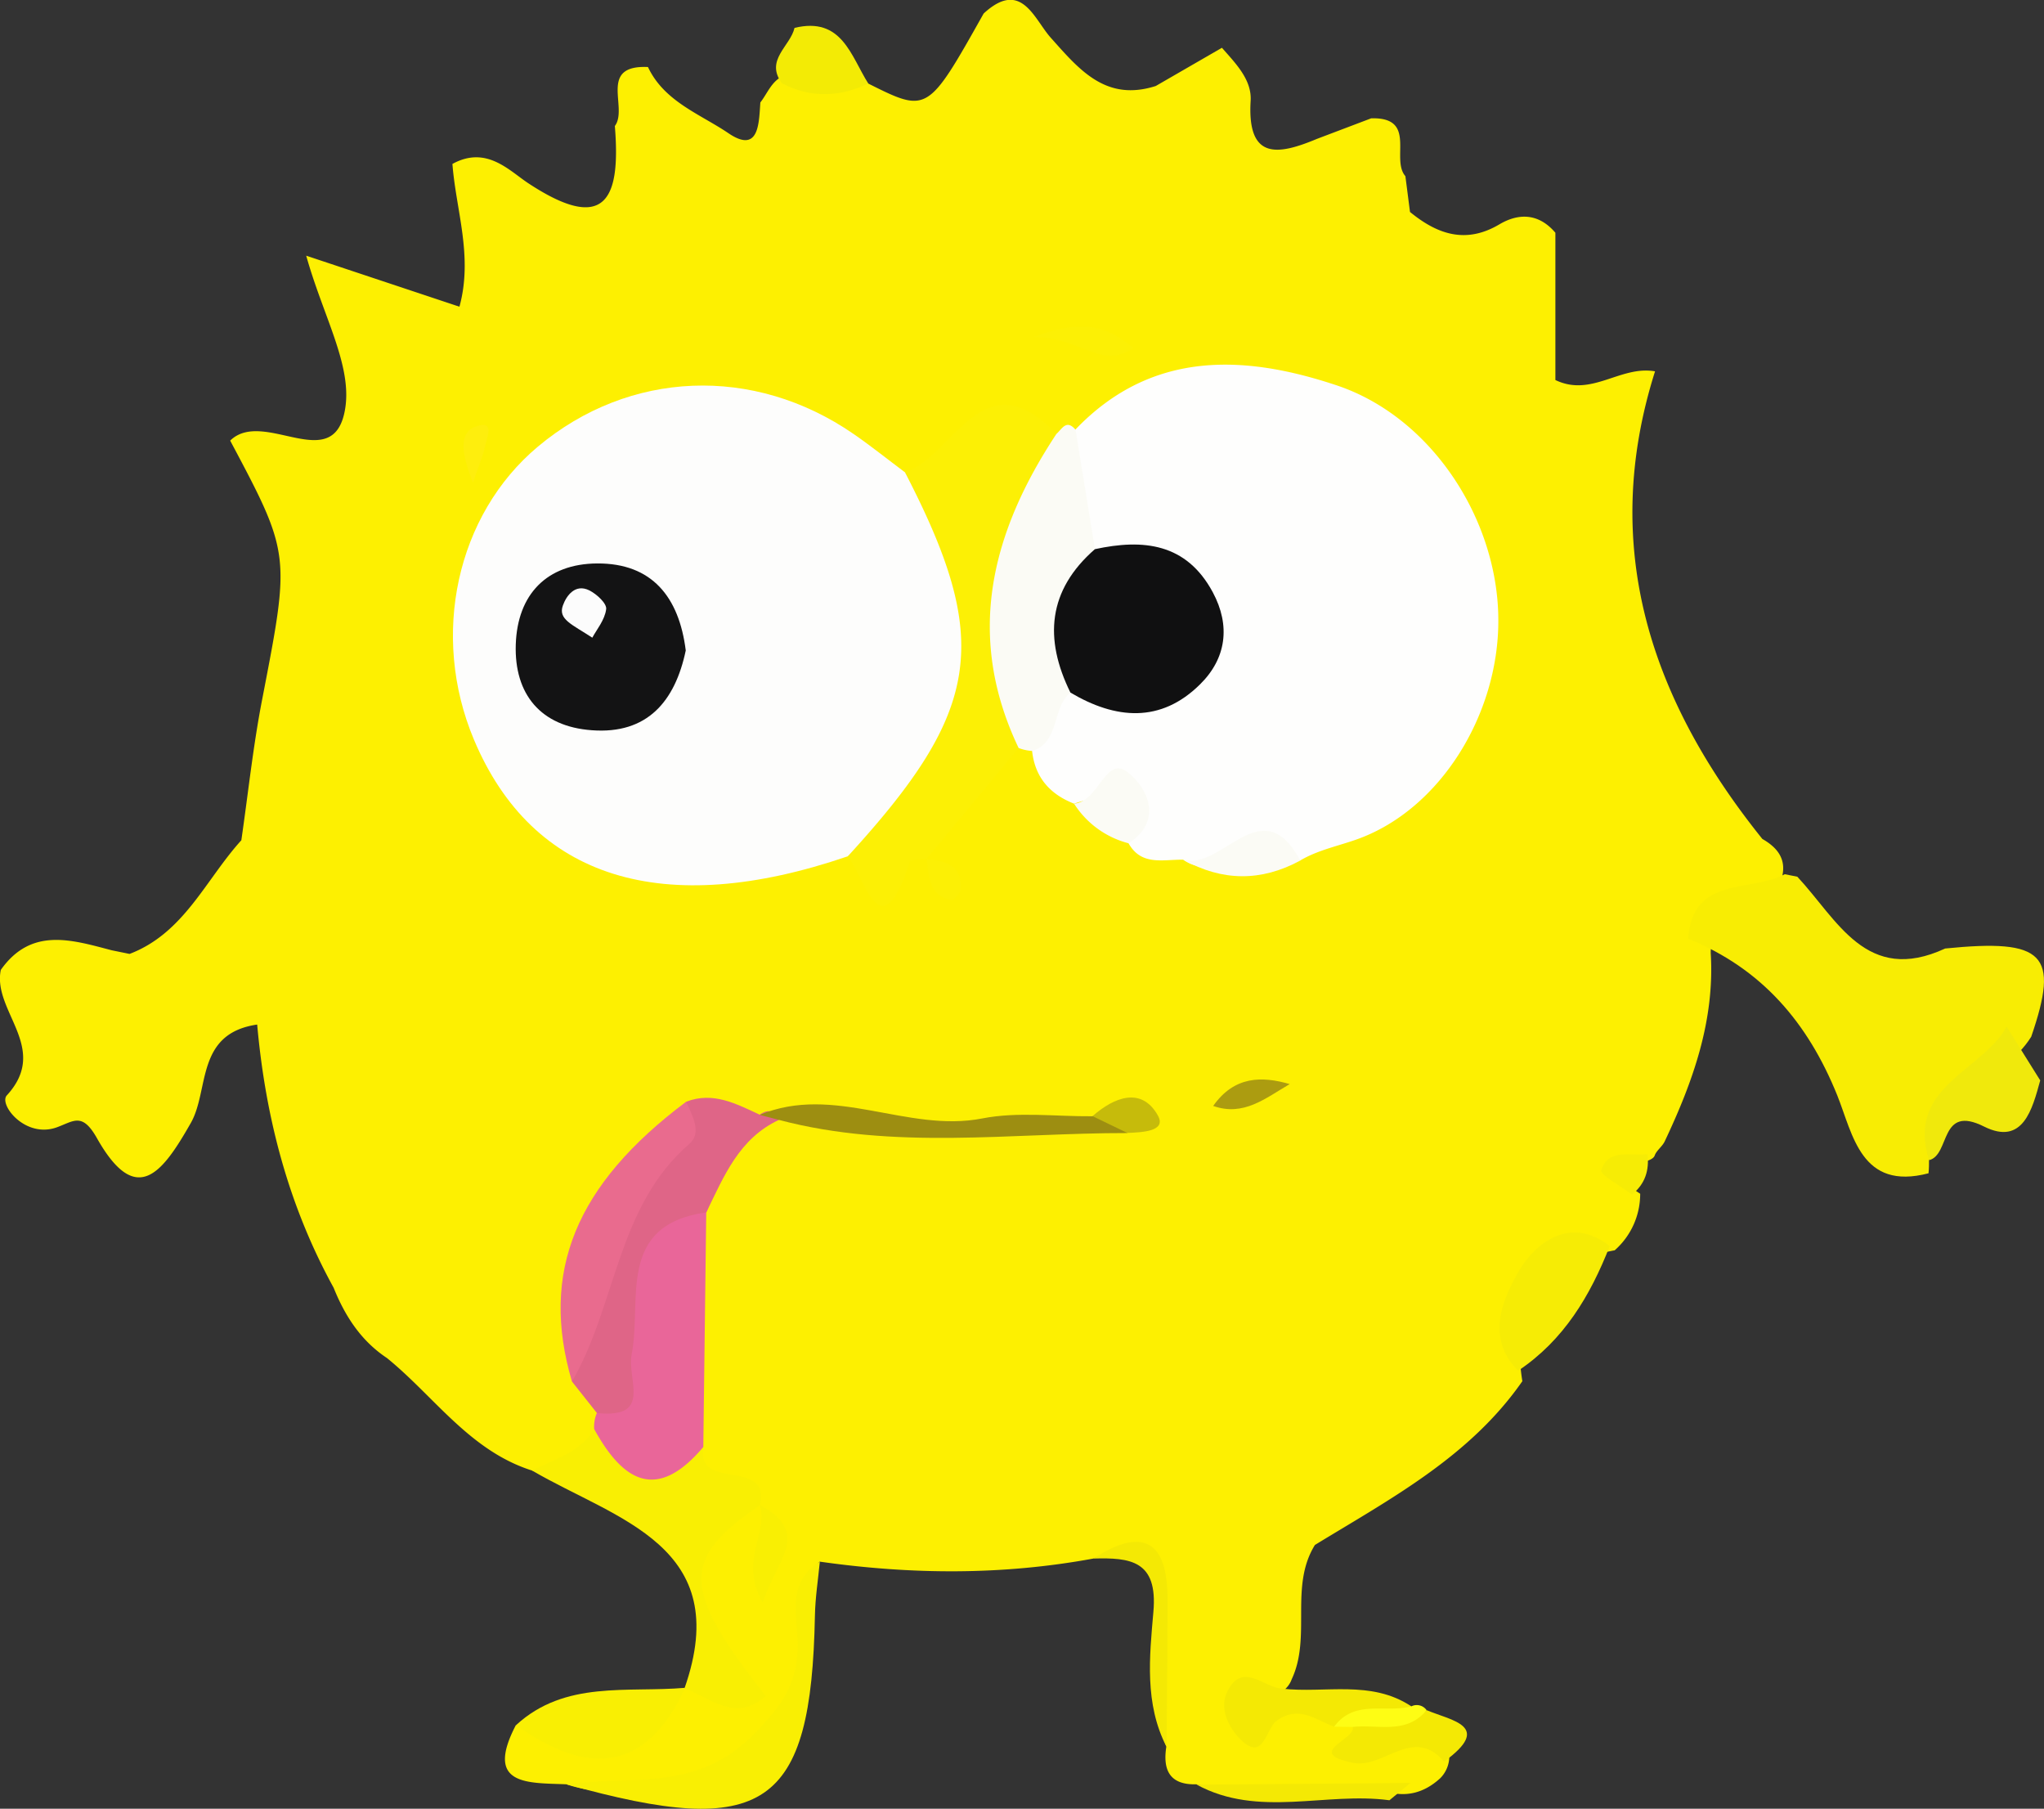 <svg id="Layer_1" data-name="Layer 1" xmlns="http://www.w3.org/2000/svg" viewBox="0 0 486.89 430.74"><rect x="0" y="0" width="486.89" height="430.74" fill="#333333" stroke="none"/><defs><style>.cls-1{fill:#fdf001;}.cls-2{fill:#f8ed03;}.cls-3{fill:#f9ef03;}.cls-4{fill:#f4e904;}.cls-5{fill:#f3eb05;}.cls-6{fill:#080705;}.cls-7{fill:#090804;}.cls-8{fill:#0f0d06;}.cls-9{fill:#fdfdfc;}.cls-10{fill:#fefefd;}.cls-11{fill:#fcf005;}.cls-12{fill:#fbfbf5;}.cls-13{fill:#e96699;}.cls-14{fill:#df6587;}.cls-15{fill:#e96b8e;}.cls-16{fill:#f6ec05;}.cls-17{fill:#9d8e11;}.cls-18{fill:#ac9c10;}.cls-19{fill:#c6bb0b;}.cls-20{fill:#feee0d;}.cls-21{fill:#fefd14;}.cls-22{fill:#f0e90c;}.cls-23{fill:#131314;}.cls-24{fill:#101011;}.cls-25{fill:#fcfcfc;}</style></defs><path class="cls-1" d="M89.16,418.8l4.26.87c13-4.95,18.11-17.69,26.63-27.07,1.63-11.25,2.82-22.59,5-33.74,6.63-34.33,6.78-34.31-7.66-61.43,8-7.84,24.89,8.75,27.42-7.79,1.57-10.31-5.29-21.89-9.31-36.25L172,265.54c3.29-12-.84-23-1.67-34,8.09-4.44,13.48,1.57,18.06,4.59,18.8,12.39,22,3.24,20.63-13.62,3.25-4.34-4.09-14.59,7.89-14.05,3.86,8.24,12.48,11.22,19.19,15.78,7.32,4.95,7.23-2.49,7.58-7.34,1.75-2.25,2.71-5.2,5.65-6.41a32.76,32.76,0,0,1,20,1.88c14.19,7.1,14.19,7.1,27.54-16.65,9-8.29,12,1.33,16,5.78,6.8,7.61,13.09,15.28,25,11.48l15.76-9.1c3.25,3.71,7.14,7.59,6.84,12.61-.87,14.24,6.55,12.94,15.78,9.09l12.93-4.9c11.06-.32,4.58,9.68,8.15,13.77.37,2.84.73,5.69,1.1,8.53,6.49,5.31,13.26,7.7,21.29,2.95,4.75-2.81,9.47-2.55,13.34,2V283c8.65,4.16,15.41-3.52,23.74-2.07-13.28,41.92-1,78.32,25.56,111.36,3.88,2.21,6,5.2,4.46,9.85-4.45,6.87-16.75,6.15-16.76,17.31,1,16.13-4.27,30.72-11,44.95-.63,1.21-1.94,2.12-2.34,3.27-1.07,3.07-15.88,1.05-3.46,9.11a17.89,17.89,0,0,1-6.07,13.47q-26.26,4.84-22,31.17c-12.51,18-31.4,28-49.41,39-6.15,9.93-.75,21.85-5.54,32-1.58,4.48-7.61,4.14-10.56,11.91,7.67-8.32,14.39-9.4,21.59-5.17a15.31,15.31,0,0,1,4.27,4c3,1.42-4.15,6.45.78,5.17,7.73-2,14.73-7.24,21.42,1.56a7.39,7.39,0,0,1-2.11,6.08c-3.81,3.49-8.14,4.66-13.12,3.1-15-1.08-30.11,1.63-45-1.65-6.38.17-8-3.47-7.12-9-4.22-11-1.66-22.46-1.78-33.67C338.57,563,334.28,559,323,563.66c-21.69,4-43.42,3.83-65.19.73-6.71,5.87-2.91,13.58-3.09,20.31-.7,24.71-8.62,33.35-33.39,34.16-8,.26-16,1.21-23.84-1.44-9.09-.39-19.63.46-12.05-14.09,14.39,1.37,29,3.5,40.29-8.89l-.2.14c7.74-1.31,6-4.71,5.16-11.4-1.56-11.94-13.27-29.64,11.49-33.2,1.64,2.41-.17-1.05,1.5,1.34a14.75,14.75,0,0,1,2.43,5.84c.47-3-1.5-4.76-3.3-6.7-10.36-1.72-18.12-5.94-18.12-18-.57-16.71-1.82-33.42,1.27-50,2.83-13.23,10.31-22.09,23.88-25.19,23.56,6.44,47.61,2.69,71.12,3.37-.27-.55-.61-.08-.67-.07-1.26.11-2.53.17-3.93.17-23.32-.37-46.61,1.21-69.64-2.9-5.65,3.79-12.23,2-18.34,3-20.66,13.46-30.74,31.62-25.31,56.63,1.83,3.8,3.67,7.6,4.14,11.88a18.3,18.3,0,0,1-1.05,6.43c-4,6.23-9.54,8.8-16.89,6.91-14.8-4.7-23.22-17.59-34.53-26.78-6.19-4.11-10-10-12.71-16.75-10.65-19.36-16.2-40.25-18.21-62.67-14.74,2.14-11.35,15.63-15.81,23.44-6.72,11.79-12.93,20.3-22.35,3.63-3.49-6.17-5.45-4.12-9.47-2.63-7.59,2.82-14-5.43-12-7.58,10.34-11.27-3.46-20-1.44-29.87C70,413.21,79.64,416.31,89.16,418.8Z" transform="translate(-62.56 -192.5)"/><path class="cls-2" d="M522.06,468.7c0,1.08,0,2.14-.12,3.21-16.07,4.21-18-9.22-21.73-18.54-7-17.34-18-30.24-35.52-37.31,1-15.05,14.84-11,23-15.37l3,.59c9.54,10.2,16.45,25.79,35.22,17.1,23.69-2.37,27.26,1.3,20.5,21C539.69,450.26,523,453,522.06,468.7Z" transform="translate(-62.56 -192.5)"/><path class="cls-3" d="M189.31,542.7c5.3-2.75,11.44-4.27,14.81-9.89,8.59,1.85,16.89,5.44,26,4.28-1.81,10.74,16,2.43,13.5,13.82h0c-18.92,12.83-18.75,20,1.33,45.47-7.19,6.42-13.13.49-19.34-1.81C237.54,560.58,209.4,554.44,189.31,542.7Z" transform="translate(-62.56 -192.5)"/><path class="cls-3" d="M197.53,617.42c15.45-2.2,31.33,2.13,45.23-12.54,6.08-6.41,9.07-10.69,9.76-18.57.65-7.49-3.55-16.36,5.33-21.92-.41,4.29-1.09,8.56-1.17,12.85C255.8,623.08,244.74,630.62,197.53,617.42Z" transform="translate(-62.56 -192.5)"/><path class="cls-3" d="M225.77,594.44c-9.52,20.57-23.55,20.81-40.29,8.89C197.18,592.59,212,595.64,225.77,594.44Z" transform="translate(-62.56 -192.5)"/><path class="cls-4" d="M323,563.66c11.95-7.72,17.68-4.07,17.68,9.71,0,11.72-.16,23.43-.24,35.14-5.3-10.28-4.06-21.53-3.14-32.14C338.4,564.09,331.78,563.41,323,563.66Z" transform="translate(-62.56 -192.5)"/><path class="cls-5" d="M269.4,212.41c-6.88,3.24-13.74,3.48-20.58-.07-4.12-5.55,2-8.81,3-13.2C263.1,196.41,265.21,205.78,269.4,212.41Z" transform="translate(-62.56 -192.5)"/><path class="cls-4" d="M398.53,617.1l-5,4.12c-15.24-2.06-31.16,4.29-45.92-3.72Z" transform="translate(-62.56 -192.5)"/><path class="cls-6" d="M62.76,423.49" transform="translate(-62.56 -192.5)"/><path class="cls-6" d="M89.16,418.8" transform="translate(-62.56 -192.5)"/><path class="cls-7" d="M154.78,515.92" transform="translate(-62.56 -192.5)"/><path class="cls-8" d="M482.4,392.33" transform="translate(-62.56 -192.5)"/><path class="cls-8" d="M490.69,401.28" transform="translate(-62.56 -192.5)"/><path class="cls-9" d="M264.51,396.42c-44,15.07-75.13,5.35-89.06-27.79-10.43-24.82-4.16-53.53,15.25-69.78,21.75-18.21,51.4-19.42,75.19-3,4.19,2.89,8.17,6.09,12.25,9.14C309.08,329.09,301.73,378.42,264.51,396.42Z" transform="translate(-62.56 -192.5)"/><path class="cls-10" d="M318.41,383.89c-5.77-2.26-9.32-6.27-10-12.58.22-6.64,1.42-12.74,8.58-15.58a19.27,19.27,0,0,1,2.16-.23c10.42-.31,24.32,4.4,26.85-10.93,2.48-15.06-12.45-15.24-21.85-19.59-8.79-8.79-11.64-18.67-5.45-30.16,18.1-18.93,40.14-17.93,62.24-10.56,22.7,7.57,38.58,32.16,38.53,56.1,0,22.32-13.79,44.74-33.35,51.9-4.59,1.68-9.53,2.61-13.87,5.17-9.22-8.65-18.62,6.26-27.86-.2-4.7-.09-9.93,1.56-13-3.9C332,383.45,327.31,380.79,318.41,383.89Z" transform="translate(-62.56 -192.5)"/><path class="cls-11" d="M264.51,396.42c31.92-34.8,34.38-51.34,13.63-91.42,11.78-4,18.55-27.54,36.05-9.16a20.6,20.6,0,0,1-1.57,14.75c-8,16.15-11.79,32.49-4.86,50.1,1.35,3.44.25,7.13-2.56,9.94L283.3,397h0c-1.39.21-3.84.08-4,.67C272.4,419,268.92,402.38,264.51,396.42Z" transform="translate(-62.56 -192.5)"/><path class="cls-12" d="M305.2,370.63c-12.8-26.81-6.49-51.35,9-74.79,1.33-1.16,2.37-3.6,4.56-1l4.62,28.47c-2.13,11.35-2,23.09-5.83,34.15-4.52,3.65-2.41,11.62-9.07,13.88A11,11,0,0,1,305.2,370.63Z" transform="translate(-62.56 -192.5)"/><path class="cls-13" d="M230.09,537.09c-11.07,13.13-19.15,8.2-26-4.28a8.49,8.49,0,0,1,.63-3.79c5.26-12,.68-25.93,7-37.71,4.14-7.73,6.4-18.54,19.5-13.82.29.11.4,1.15.32,1.72a9.81,9.81,0,0,1-.75,2Z" transform="translate(-62.56 -192.5)"/><path class="cls-14" d="M230.8,481.22c-21.5,3-15.27,21-17.77,33.79-1.19,6.1,5.06,15.37-8.28,14l-5.92-7.48c-.71-26.19,13.32-46.39,27.19-66.67,6.46-2.48,11.95.54,17.51,3.09,2-1.43,3.56-1,4.59,1.24C238.6,463.61,235,472.64,230.8,481.22Z" transform="translate(-62.56 -192.5)"/><path class="cls-15" d="M226,454.87c1.46,3.29,3.83,7.4.8,10-17.36,15-17.38,38.41-28,56.63C191.14,495.44,199.63,474.63,226,454.87Z" transform="translate(-62.56 -192.5)"/><path class="cls-16" d="M446,489.25c-4.63,11.82-10.94,22.42-21.81,29.68-8.08-8-3.33-17.76.34-24C428,489,436.38,481.67,446,489.25Z" transform="translate(-62.56 -192.5)"/><path class="cls-17" d="M248.12,459.2,243.53,458c17.73-7.42,35.12,4.34,53,.85,8.47-1.66,17.51-.44,26.29-.52,4.53-2.29,8.59-3.63,8.28,4C303.39,462.29,275.54,466.45,248.12,459.2Z" transform="translate(-62.56 -192.5)"/><path class="cls-4" d="M367.93,594.64c10.3,1.16,21.22-2.16,30.81,4.21-4.5,7.77-12.93.68-18.38,4.84-4.45-1.59-8.38-5.29-13.78-1.34-2.5,1.83-3,9.89-8.53,4.38-2.8-2.79-5.28-7.5-3-11.68C358.67,588.24,363.57,594.39,367.93,594.64Z" transform="translate(-62.56 -192.5)"/><path class="cls-4" d="M402.38,599.76c6,2.53,15.87,3.75,4.17,12.26-7.35-8.61-14.44,1.71-21.59.3-12-2.36.88-5.71-.2-8.57C389.85,599,397.14,603.91,402.38,599.76Z" transform="translate(-62.56 -192.5)"/><path class="cls-12" d="M344.44,397.23c9.27,2.68,18.69-16.88,27.86.2Q358.32,405,344.44,397.23Z" transform="translate(-62.56 -192.5)"/><path class="cls-12" d="M318.41,383.89c5.79-.45,7.51-11.28,12.49-7.67,4.2,3,9.45,11.16.52,17.11A21.87,21.87,0,0,1,318.41,383.89Z" transform="translate(-62.56 -192.5)"/><path class="cls-3" d="M243.59,550.91c12.53,6.78,3.69,13.24.66,23.31-5.78-10.2,1.47-16.68-.67-23.3Z" transform="translate(-62.56 -192.5)"/><path class="cls-18" d="M369.77,450.67c-5.8,3.38-11,7.77-18.22,5.2C356.59,448.7,363.18,448.75,369.77,450.67Z" transform="translate(-62.56 -192.5)"/><path class="cls-11" d="M308.79,272.75c12.5-4.76,18-2,23.76,2.56C325,280.74,320.21,272.84,308.79,272.75Z" transform="translate(-62.56 -192.5)"/><path class="cls-19" d="M331.09,462.3l-8.28-4c5.23-4.59,11.69-7.05,15.57-.14C340.52,462,334.43,462.15,331.09,462.3Z" transform="translate(-62.56 -192.5)"/><path class="cls-16" d="M455,467.34c.46,3.86-.57,7.15-3.71,9.64-2.57-2-7.63-4.7-7.3-5.78C445.66,465.88,451,467.87,455,467.34Z" transform="translate(-62.56 -192.5)"/><path class="cls-11" d="M283.3,397c4.42.55,8.56,1.53,8.09,7.29-.08,1-1.71,2.7-2.3,2.57-5.34-1.16-5.24-5.74-5.81-9.85Z" transform="translate(-62.56 -192.5)"/><path class="cls-20" d="M175.22,307.43c-2.62-6.68-3.61-11.84.74-13.38,4.72-1.67,2.48,2.89,2.07,5C177.65,301,176.8,302.83,175.22,307.43Z" transform="translate(-62.56 -192.5)"/><path class="cls-21" d="M402.38,599.76c-4.83,5.91-11.6,3.32-17.62,4-1.47,0-2.94-.06-4.4-.06,4.81-6.58,12.25-3.22,18.38-4.84A2.87,2.87,0,0,1,402.38,599.76Z" transform="translate(-62.56 -192.5)"/><path class="cls-22" d="M540.55,437l8,12.79c-1.89,6.89-4.12,15.6-13.36,11-10.71-5.38-8,6.72-13.12,8C516.5,451.34,534.62,447.69,540.55,437Z" transform="translate(-62.56 -192.5)"/><path class="cls-23" d="M225.91,347.4c-2.54,12.1-9.15,20-22.38,19-12.14-.87-18.5-8.54-18.11-20.43s7.36-19.22,19.4-19.29C217.91,326.61,224.32,334.72,225.91,347.4Z" transform="translate(-62.56 -192.5)"/><path class="cls-24" d="M317.54,357.43c-6.31-12.78-5.41-24.34,5.83-34.15,11.53-2.5,21.79-1.42,28.07,10.24,4.3,8,3.22,15.79-3,21.93C339.05,364.76,328.31,363.82,317.54,357.43Z" transform="translate(-62.56 -192.5)"/><path class="cls-25" d="M203.65,344.36c-4.86-3.19-8.22-4.38-7-7.69.83-2.32,2.94-5.25,6.3-3.57,1.76.88,4.21,3.14,4,4.48C206.63,340.14,204.65,342.48,203.65,344.36Z" transform="translate(-62.56 -192.5)"/></svg>